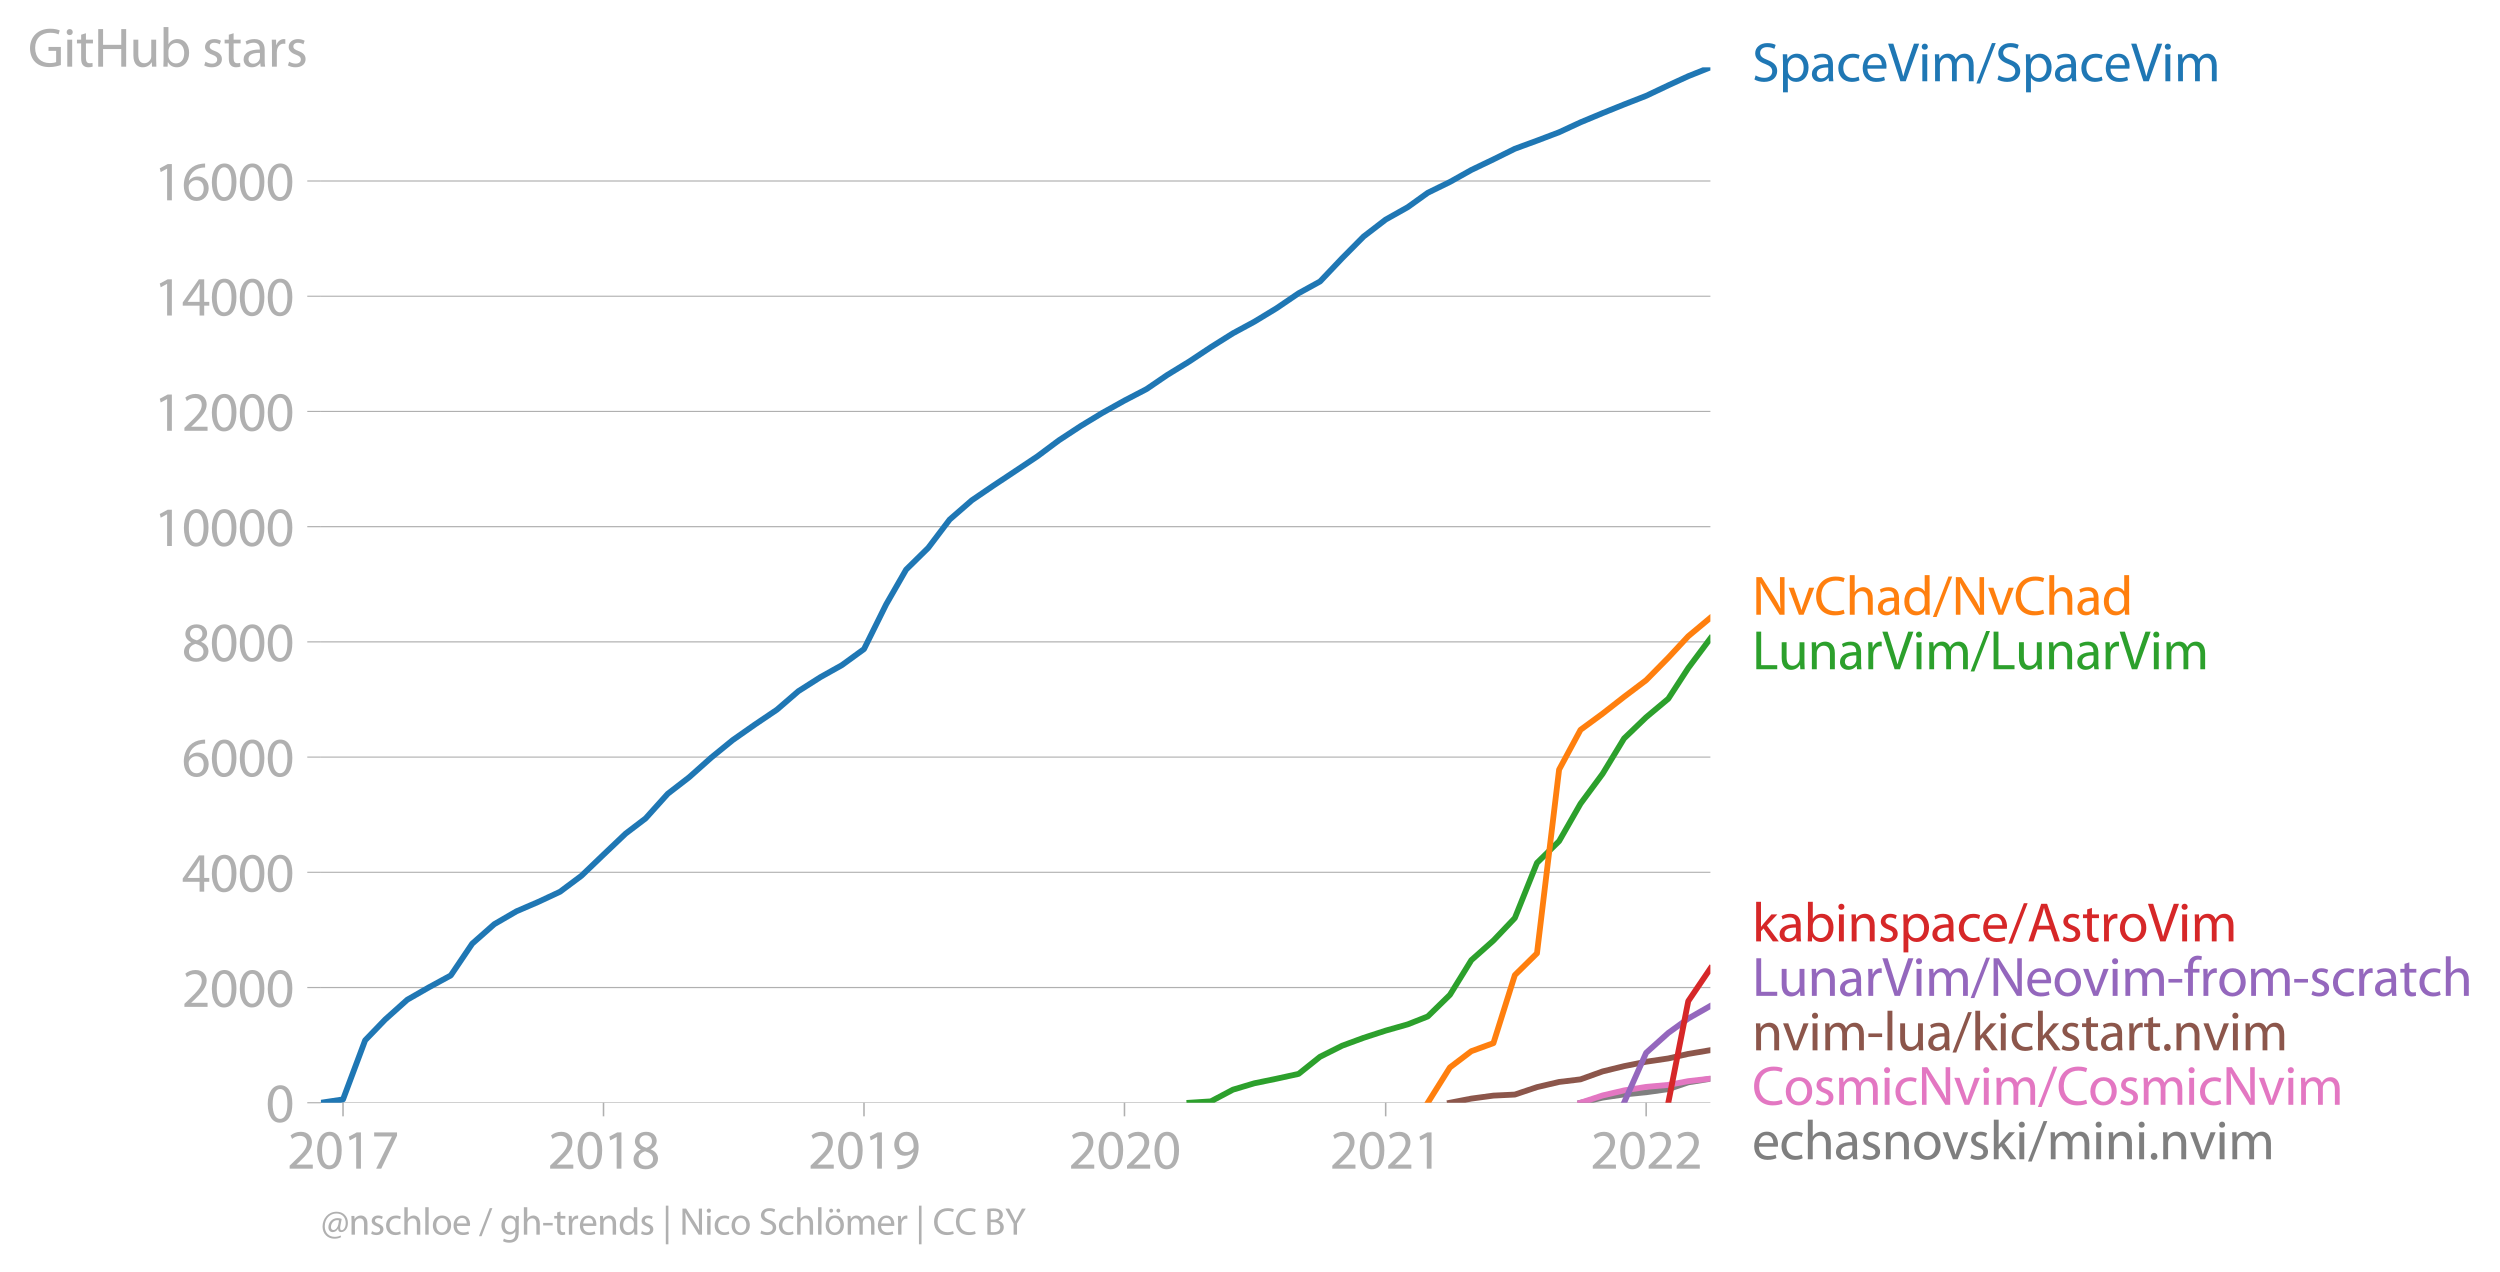 <svg xmlns:xlink="http://www.w3.org/1999/xlink" width="856.716" height="435.932" viewBox="0 0 642.537 326.949" xmlns="http://www.w3.org/2000/svg"><defs><style>*{stroke-linejoin:round;stroke-linecap:butt}</style></defs><g id="figure_1"><path d="M0 326.95h642.537V0H0v326.95z" style="fill:none" id="patch_1"/><g id="axes_1"><path d="M82.476 283.422h357.12V17.31H82.476v266.112z" style="fill:none" id="patch_2"/><g id="matplotlib.axis_1"><g id="xtick_1"><g id="line2d_1"><defs><path id="m64d87099d5" d="M0 0v3.5" style="stroke:#b0b0b0;stroke-width:.4"/></defs><use xlink:href="#m64d87099d5" x="88.162" y="283.422" style="fill:#b0b0b0;stroke:#b0b0b0;stroke-width:.4"/></g><g style="fill:#b0b0b0" transform="matrix(.14 0 0 -.14 73.8 300.362)" id="text_1"><defs><path id="MyriadPro-Regular-32" d="M2944 0v467H1075v13l333 307c877 845 1434 1466 1434 2234 0 595-378 1209-1274 1209-480 0-890-179-1178-422l180-397c192 160 505 352 883 352 621 0 825-390 825-813-6-627-486-1164-1548-2176L288 346V0h2656z" transform="scale(.016)"/><path id="MyriadPro-Regular-30" d="M1677 4230c-845 0-1447-768-1447-2163C243 691 794-70 1606-70c922 0 1447 780 1447 2195 0 1325-499 2105-1376 2105zm-32-435c582 0 845-672 845-1696 0-1062-276-1734-852-1734-512 0-844 614-844 1696 0 1133 358 1734 851 1734z" transform="scale(.016)"/><path id="MyriadPro-Regular-31" d="M1510 0h544v4160h-480l-908-486 108-429 724 390h12V0z" transform="scale(.016)"/><path id="MyriadPro-Regular-37" d="M365 4160v-467h2035v-13L595 0h583l1811 3789v371H365z" transform="scale(.016)"/></defs><use xlink:href="#MyriadPro-Regular-32"/><use xlink:href="#MyriadPro-Regular-30" x="51.3"/><use xlink:href="#MyriadPro-Regular-31" x="102.6"/><use xlink:href="#MyriadPro-Regular-37" x="153.9"/></g></g><g id="xtick_2"><use xlink:href="#m64d87099d5" x="155.111" y="283.422" style="fill:#b0b0b0;stroke:#b0b0b0;stroke-width:.4" id="line2d_2"/><g style="fill:#b0b0b0" transform="matrix(.14 0 0 -.14 140.748 300.362)" id="text_2"><defs><path id="MyriadPro-Regular-38" d="M1062 2170c-512-218-825-589-825-1114C237 448 762-70 1632-70c794 0 1414 486 1414 1209 0 506-320 871-838 1075v20c512 243 685 620 685 972 0 519-403 1024-1210 1024-729 0-1286-448-1286-1107 0-358 198-717 659-934l6-19zm583-1831c-531 0-851 371-832 794 0 397 262 717 749 857 563-160 915-403 915-908 0-423-327-743-832-743zm6 3488c506 0 704-345 704-678 0-378-275-634-633-755-480 128-794 352-794 768 0 358 256 665 723 665z" transform="scale(.016)"/></defs><use xlink:href="#MyriadPro-Regular-32"/><use xlink:href="#MyriadPro-Regular-30" x="51.3"/><use xlink:href="#MyriadPro-Regular-31" x="102.6"/><use xlink:href="#MyriadPro-Regular-38" x="153.9"/></g></g><g id="xtick_3"><use xlink:href="#m64d87099d5" x="222.059" y="283.422" style="fill:#b0b0b0;stroke:#b0b0b0;stroke-width:.4" id="line2d_3"/><g style="fill:#b0b0b0" transform="matrix(.14 0 0 -.14 207.696 300.362)" id="text_3"><defs><path id="MyriadPro-Regular-39" d="M614-64c135-6 314 0 519 32 448 51 889 243 1209 557 410 397 717 1037 717 1952 0 1062-525 1753-1376 1753S262 3539 262 2752c0-710 480-1274 1229-1274 416 0 749 167 979 448h20c-77-492-276-857-551-1107-237-224-544-358-870-403-192-19-333-32-455-19V-64zm1024 3866c589 0 852-544 852-1255 0-89-20-153-52-205-147-249-441-435-819-435-486 0-800 365-800 883 0 589 339 1012 813 1012h6z" transform="scale(.016)"/></defs><use xlink:href="#MyriadPro-Regular-32"/><use xlink:href="#MyriadPro-Regular-30" x="51.3"/><use xlink:href="#MyriadPro-Regular-31" x="102.6"/><use xlink:href="#MyriadPro-Regular-39" x="153.9"/></g></g><g id="xtick_4"><use xlink:href="#m64d87099d5" x="289.008" y="283.422" style="fill:#b0b0b0;stroke:#b0b0b0;stroke-width:.4" id="line2d_4"/><g style="fill:#b0b0b0" transform="matrix(.14 0 0 -.14 274.645 300.362)" id="text_4"><use xlink:href="#MyriadPro-Regular-32"/><use xlink:href="#MyriadPro-Regular-30" x="51.3"/><use xlink:href="#MyriadPro-Regular-32" x="102.6"/><use xlink:href="#MyriadPro-Regular-30" x="153.9"/></g></g><g id="xtick_5"><use xlink:href="#m64d87099d5" x="356.14" y="283.422" style="fill:#b0b0b0;stroke:#b0b0b0;stroke-width:.4" id="line2d_5"/><g style="fill:#b0b0b0" transform="matrix(.14 0 0 -.14 341.777 300.362)" id="text_5"><use xlink:href="#MyriadPro-Regular-32"/><use xlink:href="#MyriadPro-Regular-30" x="51.3"/><use xlink:href="#MyriadPro-Regular-32" x="102.6"/><use xlink:href="#MyriadPro-Regular-31" x="153.9"/></g></g><g id="xtick_6"><use xlink:href="#m64d87099d5" x="423.088" y="283.422" style="fill:#b0b0b0;stroke:#b0b0b0;stroke-width:.4" id="line2d_6"/><g style="fill:#b0b0b0" transform="matrix(.14 0 0 -.14 408.725 300.362)" id="text_6"><use xlink:href="#MyriadPro-Regular-32"/><use xlink:href="#MyriadPro-Regular-30" x="51.3"/><use xlink:href="#MyriadPro-Regular-32" x="102.6"/><use xlink:href="#MyriadPro-Regular-32" x="153.9"/></g></g></g><g id="matplotlib.axis_2"><g id="ytick_1"><path d="M82.476 283.422h357.12" clip-path="url(#p8708393d09)" style="fill:none;stroke:#b0b0b0;stroke-width:.3;stroke-linecap:square" id="line2d_7"/><g id="line2d_8"><defs><path id="meae8c3a401" d="M0 0h-3.5" style="stroke:#b0b0b0;stroke-width:.3"/></defs><use xlink:href="#meae8c3a401" x="82.476" y="283.422" style="fill:#b0b0b0;stroke:#b0b0b0;stroke-width:.3"/></g><use xlink:href="#MyriadPro-Regular-30" style="fill:#b0b0b0" transform="matrix(.14 0 0 -.14 68.295 288.392)" id="text_7"/></g><g id="ytick_2"><path d="M82.476 253.81h357.12" clip-path="url(#p8708393d09)" style="fill:none;stroke:#b0b0b0;stroke-width:.3;stroke-linecap:square" id="line2d_9"/><use xlink:href="#meae8c3a401" x="82.476" y="253.81" style="fill:#b0b0b0;stroke:#b0b0b0;stroke-width:.3" id="line2d_10"/><g style="fill:#b0b0b0" transform="matrix(.14 0 0 -.14 46.75 258.78)" id="text_8"><use xlink:href="#MyriadPro-Regular-32"/><use xlink:href="#MyriadPro-Regular-30" x="51.3"/><use xlink:href="#MyriadPro-Regular-30" x="102.6"/><use xlink:href="#MyriadPro-Regular-30" x="153.9"/></g></g><g id="ytick_3"><path d="M82.476 224.197h357.12" clip-path="url(#p8708393d09)" style="fill:none;stroke:#b0b0b0;stroke-width:.3;stroke-linecap:square" id="line2d_11"/><use xlink:href="#meae8c3a401" x="82.476" y="224.197" style="fill:#b0b0b0;stroke:#b0b0b0;stroke-width:.3" id="line2d_12"/><g style="fill:#b0b0b0" transform="matrix(.14 0 0 -.14 46.75 229.167)" id="text_9"><defs><path id="MyriadPro-Regular-34" d="M2560 0v1133h582v441h-582v2586h-608L96 1504v-371h1933V0h531zM666 1574v13l1017 1415c115 192 218 371 346 614h19c-13-218-19-435-19-653V1574H666z" transform="scale(.016)"/></defs><use xlink:href="#MyriadPro-Regular-34"/><use xlink:href="#MyriadPro-Regular-30" x="51.3"/><use xlink:href="#MyriadPro-Regular-30" x="102.6"/><use xlink:href="#MyriadPro-Regular-30" x="153.9"/></g></g><g id="ytick_4"><path d="M82.476 194.585h357.12" clip-path="url(#p8708393d09)" style="fill:none;stroke:#b0b0b0;stroke-width:.3;stroke-linecap:square" id="line2d_13"/><use xlink:href="#meae8c3a401" x="82.476" y="194.585" style="fill:#b0b0b0;stroke:#b0b0b0;stroke-width:.3" id="line2d_14"/><g style="fill:#b0b0b0" transform="matrix(.14 0 0 -.14 46.75 199.555)" id="text_10"><defs><path id="MyriadPro-Regular-36" d="M2662 4224c-102 0-243-6-409-32-525-64-986-275-1331-614-410-410-704-1056-704-1876C218 621 800-70 1690-70c864 0 1382 704 1382 1465 0 813-518 1344-1254 1344-461 0-807-217-1005-480h-19c96 685 563 1331 1446 1479 160 25 307 32 422 25v461zM1690 365c-589 0-903 505-916 1190 0 103 26 186 64 250 154 301 468 512 807 512 518 0 857-359 857-954s-326-998-806-998h-6z" transform="scale(.016)"/></defs><use xlink:href="#MyriadPro-Regular-36"/><use xlink:href="#MyriadPro-Regular-30" x="51.3"/><use xlink:href="#MyriadPro-Regular-30" x="102.6"/><use xlink:href="#MyriadPro-Regular-30" x="153.9"/></g></g><g id="ytick_5"><path d="M82.476 164.972h357.12" clip-path="url(#p8708393d09)" style="fill:none;stroke:#b0b0b0;stroke-width:.3;stroke-linecap:square" id="line2d_15"/><use xlink:href="#meae8c3a401" x="82.476" y="164.972" style="fill:#b0b0b0;stroke:#b0b0b0;stroke-width:.3" id="line2d_16"/><g style="fill:#b0b0b0" transform="matrix(.14 0 0 -.14 46.75 169.942)" id="text_11"><use xlink:href="#MyriadPro-Regular-38"/><use xlink:href="#MyriadPro-Regular-30" x="51.3"/><use xlink:href="#MyriadPro-Regular-30" x="102.6"/><use xlink:href="#MyriadPro-Regular-30" x="153.9"/></g></g><g id="ytick_6"><path d="M82.476 135.36h357.12" clip-path="url(#p8708393d09)" style="fill:none;stroke:#b0b0b0;stroke-width:.3;stroke-linecap:square" id="line2d_17"/><use xlink:href="#meae8c3a401" x="82.476" y="135.36" style="fill:#b0b0b0;stroke:#b0b0b0;stroke-width:.3" id="line2d_18"/><g style="fill:#b0b0b0" transform="matrix(.14 0 0 -.14 39.568 140.33)" id="text_12"><use xlink:href="#MyriadPro-Regular-31"/><use xlink:href="#MyriadPro-Regular-30" x="51.3"/><use xlink:href="#MyriadPro-Regular-30" x="102.6"/><use xlink:href="#MyriadPro-Regular-30" x="153.9"/><use xlink:href="#MyriadPro-Regular-30" x="205.2"/></g></g><g id="ytick_7"><path d="M82.476 105.748h357.12" clip-path="url(#p8708393d09)" style="fill:none;stroke:#b0b0b0;stroke-width:.3;stroke-linecap:square" id="line2d_19"/><use xlink:href="#meae8c3a401" x="82.476" y="105.748" style="fill:#b0b0b0;stroke:#b0b0b0;stroke-width:.3" id="line2d_20"/><g style="fill:#b0b0b0" transform="matrix(.14 0 0 -.14 39.568 110.718)" id="text_13"><use xlink:href="#MyriadPro-Regular-31"/><use xlink:href="#MyriadPro-Regular-32" x="51.3"/><use xlink:href="#MyriadPro-Regular-30" x="102.6"/><use xlink:href="#MyriadPro-Regular-30" x="153.9"/><use xlink:href="#MyriadPro-Regular-30" x="205.2"/></g></g><g id="ytick_8"><path d="M82.476 76.135h357.12" clip-path="url(#p8708393d09)" style="fill:none;stroke:#b0b0b0;stroke-width:.3;stroke-linecap:square" id="line2d_21"/><use xlink:href="#meae8c3a401" x="82.476" y="76.135" style="fill:#b0b0b0;stroke:#b0b0b0;stroke-width:.3" id="line2d_22"/><g style="fill:#b0b0b0" transform="matrix(.14 0 0 -.14 39.568 81.105)" id="text_14"><use xlink:href="#MyriadPro-Regular-31"/><use xlink:href="#MyriadPro-Regular-34" x="51.3"/><use xlink:href="#MyriadPro-Regular-30" x="102.6"/><use xlink:href="#MyriadPro-Regular-30" x="153.9"/><use xlink:href="#MyriadPro-Regular-30" x="205.2"/></g></g><g id="ytick_9"><path d="M82.476 46.523h357.12" clip-path="url(#p8708393d09)" style="fill:none;stroke:#b0b0b0;stroke-width:.3;stroke-linecap:square" id="line2d_23"/><use xlink:href="#meae8c3a401" x="82.476" y="46.523" style="fill:#b0b0b0;stroke:#b0b0b0;stroke-width:.3" id="line2d_24"/><g style="fill:#b0b0b0" transform="matrix(.14 0 0 -.14 39.568 51.493)" id="text_15"><use xlink:href="#MyriadPro-Regular-31"/><use xlink:href="#MyriadPro-Regular-36" x="51.3"/><use xlink:href="#MyriadPro-Regular-30" x="102.6"/><use xlink:href="#MyriadPro-Regular-30" x="153.9"/><use xlink:href="#MyriadPro-Regular-30" x="205.2"/></g></g><g style="fill:#b0b0b0" transform="matrix(.14 0 0 -.14 7.2 17.14)" id="text_16"><defs><path id="MyriadPro-Regular-47" d="M3770 2266H2349v-448h877V531c-128-64-378-115-743-115-1005 0-1664 646-1664 1741 0 1081 685 1734 1735 1734 435 0 723-83 953-185l135 454c-186 90-576 198-1076 198-1446 0-2329-940-2336-2227 0-672 231-1248 602-1606 422-403 960-570 1613-570 582 0 1075 147 1325 237v2074z" transform="scale(.016)"/><path id="MyriadPro-Regular-69" d="M1030 0v3098H467V0h563zM749 4320c-205 0-352-154-352-352 0-192 141-346 339-346 224 0 365 154 358 346 0 198-134 352-345 352z" transform="scale(.016)"/><path id="MyriadPro-Regular-74" d="M595 3667v-569H115v-429h480V979c0-365 58-640 218-806C947 19 1158-70 1421-70c217 0 390 38 499 83l-26 422c-83-25-172-38-326-38-314 0-422 217-422 601v1671h806v429h-806v742l-551-173z" transform="scale(.016)"/><path id="MyriadPro-Regular-48" d="M486 4314V0h557v2022h2087V0h563v4314h-563V2509H1043v1805H486z" transform="scale(.016)"/><path id="MyriadPro-Regular-75" d="M3059 3098h-563V1197c0-103-19-205-51-288-103-250-365-512-743-512-512 0-691 397-691 985v1716H448V1286C448 198 1030-70 1517-70c550 0 877 326 1024 576h13l32-506h499c-19 243-26 525-26 845v2253z" transform="scale(.016)"/><path id="MyriadPro-Regular-62" d="M467 800c0-275-13-589-25-800h486l26 512h19c230-410 589-582 1037-582 691 0 1388 550 1388 1657 7 941-537 1581-1305 1581-499 0-858-224-1056-570h-13v1946H467V800zm557 998c0 90 19 167 32 231 115 429 474 691 858 691 601 0 921-531 921-1152 0-710-352-1190-941-1190-409 0-736 268-844 659-13 64-26 134-26 205v556z" transform="scale(.016)"/><path id="MyriadPro-Regular-73" d="M250 147C467 19 781-70 1120-70c736 0 1158 390 1158 934 0 461-275 730-812 934-404 154-589 269-589 525 0 231 185 423 518 423 288 0 512-103 634-180l141 410c-173 102-448 192-762 192-666 0-1069-410-1069-909 0-371 263-678 819-877 416-153 576-300 576-569 0-256-192-461-601-461-282 0-576 115-743 224L250 147z" transform="scale(.016)"/><path id="MyriadPro-Regular-61" d="M2643 1901c0 621-230 1267-1177 1267-391 0-762-109-1018-275l128-371c218 140 518 230 806 230 634 0 704-461 704-717v-64C890 1978 224 1568 224 819c0-448 320-889 947-889 442 0 775 217 947 460h20l44-390h512c-38 211-51 474-51 742v1159zm-544-858c0-57-13-121-32-179-89-262-345-518-749-518-288 0-531 172-531 537 0 602 698 711 1312 698v-538z" transform="scale(.016)"/><path id="MyriadPro-Regular-72" d="M467 0h557v1651c0 96 13 186 26 263 76 422 358 723 755 723 77 0 134-7 192-19v531c-51 13-96 19-160 19-378 0-717-262-858-678h-25l-20 608H442c19-288 25-602 25-967V0z" transform="scale(.016)"/></defs><use xlink:href="#MyriadPro-Regular-47"/><use xlink:href="#MyriadPro-Regular-69" x="64.6"/><use xlink:href="#MyriadPro-Regular-74" x="88"/><use xlink:href="#MyriadPro-Regular-48" x="121.1"/><use xlink:href="#MyriadPro-Regular-75" x="186.3"/><use xlink:href="#MyriadPro-Regular-62" x="241.4"/><use xlink:href="#MyriadPro-Regular-20" x="298.3"/><use xlink:href="#MyriadPro-Regular-73" x="319.5"/><use xlink:href="#MyriadPro-Regular-74" x="359.1"/><use xlink:href="#MyriadPro-Regular-61" x="392.2"/><use xlink:href="#MyriadPro-Regular-72" x="440.4"/><use xlink:href="#MyriadPro-Regular-73" x="473.1"/></g></g><path d="m406.214 283.422 5.686-1.318 5.502-.814 5.686-.563 5.686-.8 5.136-1.746 5.686-.918" clip-path="url(#p8708393d09)" style="fill:none;stroke:#7f7f7f;stroke-width:1.5;stroke-linecap:square" id="line2d_25"/><path d="m406.214 283.422 5.686-1.88 5.502-1.288 5.686-.904 5.686-.518 5.136-.962 5.686-.652" clip-path="url(#p8708393d09)" style="fill:none;stroke:#e377c2;stroke-width:1.5;stroke-linecap:square" id="line2d_26"/><path d="m372.648 283.422 5.502-1.066 5.686-.77 5.503-.266 5.686-1.91 5.686-1.333 5.503-.666 5.686-2.043 5.502-1.348 5.686-1.14 5.686-.844 5.136-1.17 5.686-.962" clip-path="url(#p8708393d09)" style="fill:none;stroke:#8c564b;stroke-width:1.5;stroke-linecap:square" id="line2d_27"/><g style="fill:#1f77b4" transform="matrix(.14 0 0 -.14 450.31 20.894)" id="text_17"><defs><path id="MyriadPro-Regular-53" d="M269 211C499 58 954-70 1370-70c1017 0 1510 582 1510 1248 0 633-371 985-1101 1267-595 230-857 429-857 832 0 294 224 646 812 646 391 0 679-128 820-205l153 455c-192 109-512 211-953 211-839 0-1396-499-1396-1171 0-608 436-973 1140-1223 582-224 812-454 812-857 0-435-332-736-902-736-384 0-749 128-998 281L269 211z" transform="scale(.016)"/><path id="MyriadPro-Regular-70" d="M467-1267h557V416h13c185-307 544-486 953-486 730 0 1408 550 1408 1664 0 940-563 1574-1312 1574-505 0-870-224-1100-602h-13l-26 532H442c12-295 25-615 25-1012v-3353zm557 3059c0 77 19 160 38 230 109 423 468 698 852 698 595 0 921-531 921-1152 0-710-345-1197-941-1197-403 0-742 269-844 659-13 71-26 148-26 231v531z" transform="scale(.016)"/><path id="MyriadPro-Regular-63" d="M2579 538c-160-71-371-154-691-154-614 0-1075 442-1075 1158 0 647 384 1172 1094 1172 307 0 519-71 653-148l128 436c-154 76-448 160-781 160-1011 0-1664-692-1664-1645C243 570 851-70 1786-70c416 0 742 108 889 185l-96 423z" transform="scale(.016)"/><path id="MyriadPro-Regular-65" d="M2957 1446c6 58 19 148 19 263 0 569-269 1459-1280 1459-902 0-1453-736-1453-1670C243 563 813-70 1766-70c493 0 832 108 1031 198l-96 403c-211-89-455-160-858-160-563 0-1049 314-1062 1075h2176zM787 1850c45 390 295 915 864 915 634 0 787-557 781-915H787z" transform="scale(.016)"/><path id="MyriadPro-Regular-56" d="m2048 0 1542 4314h-595l-729-2132c-192-563-372-1107-493-1606h-13c-115 506-275 1030-461 1613L627 4314H26L1434 0h614z" transform="scale(.016)"/><path id="MyriadPro-Regular-6d" d="M467 0h551v1869c0 96 12 192 44 275 90 282 346 563 698 563 429 0 646-358 646-851V0h551v1914c0 102 19 204 45 281 96 275 345 512 665 512 455 0 672-358 672-953V0h551v1824c0 1075-608 1344-1018 1344-294 0-499-77-685-218-128-96-249-230-345-403h-13c-135 365-455 621-877 621-512 0-800-275-973-570h-19l-26 500H442c19-256 25-519 25-839V0z" transform="scale(.016)"/><path id="MyriadPro-Regular-2f" d="m422-256 1792 4640h-435L-6-256h428z" transform="scale(.016)"/></defs><use xlink:href="#MyriadPro-Regular-53"/><use xlink:href="#MyriadPro-Regular-70" x="49.3"/><use xlink:href="#MyriadPro-Regular-61" x="106.2"/><use xlink:href="#MyriadPro-Regular-63" x="154.4"/><use xlink:href="#MyriadPro-Regular-65" x="199.2"/><use xlink:href="#MyriadPro-Regular-56" x="249.3"/><use xlink:href="#MyriadPro-Regular-69" x="305.1"/><use xlink:href="#MyriadPro-Regular-6d" x="328.5"/><use xlink:href="#MyriadPro-Regular-2f" x="411.9"/><use xlink:href="#MyriadPro-Regular-53" x="446.2"/><use xlink:href="#MyriadPro-Regular-70" x="495.5"/><use xlink:href="#MyriadPro-Regular-61" x="552.4"/><use xlink:href="#MyriadPro-Regular-63" x="600.6"/><use xlink:href="#MyriadPro-Regular-65" x="645.4"/><use xlink:href="#MyriadPro-Regular-56" x="695.5"/><use xlink:href="#MyriadPro-Regular-69" x="751.3"/><use xlink:href="#MyriadPro-Regular-6d" x="774.7"/></g><g style="fill:#ff7f0e" transform="matrix(.14 0 0 -.14 450.31 158.003)" id="text_18"><defs><path id="MyriadPro-Regular-4e" d="M1011 0v1843c0 717-13 1235-45 1779l20 7c217-467 505-960 806-1440L3162 0h563v4314h-525V2509c0-672 13-1197 64-1773l-13-6c-205 441-454 896-774 1401L1094 4314H486V0h525z" transform="scale(.016)"/><path id="MyriadPro-Regular-76" d="M83 3098 1261 0h537l1216 3098h-588l-602-1741c-102-282-192-538-262-794h-20c-64 256-147 512-249 794L685 3098H83z" transform="scale(.016)"/><path id="MyriadPro-Regular-43" d="M3386 582c-224-108-570-179-909-179-1050 0-1658 679-1658 1735 0 1132 672 1779 1683 1779 359 0 660-77 871-179l134 454c-147 77-486 192-1024 192-1337 0-2253-915-2253-2266C230 704 1146-70 2362-70c524 0 934 108 1139 211l-115 441z" transform="scale(.016)"/><path id="MyriadPro-Regular-68" d="M467 0h563v1869c0 109 7 192 39 269 102 307 390 563 755 563 531 0 717-423 717-922V0h563v1843c0 1069-666 1325-1082 1325-211 0-409-64-576-160-172-96-313-237-403-397h-13v1933H467V0z" transform="scale(.016)"/><path id="MyriadPro-Regular-64" d="M2579 4544V2694h-13c-140 250-460 474-934 474-755 0-1395-634-1389-1664C243 563 819-70 1568-70c506 0 883 262 1056 608h13l25-538h506c-19 211-26 525-26 800v3744h-563zm0-3245c0-89-6-166-25-243-103-422-448-672-826-672-608 0-915 518-915 1146 0 684 345 1196 928 1196 422 0 729-294 813-652 19-71 25-167 25-237v-538z" transform="scale(.016)"/></defs><use xlink:href="#MyriadPro-Regular-4e"/><use xlink:href="#MyriadPro-Regular-76" x="65.8"/><use xlink:href="#MyriadPro-Regular-43" x="113.9"/><use xlink:href="#MyriadPro-Regular-68" x="171.9"/><use xlink:href="#MyriadPro-Regular-61" x="227.4"/><use xlink:href="#MyriadPro-Regular-64" x="275.6"/><use xlink:href="#MyriadPro-Regular-2f" x="332"/><use xlink:href="#MyriadPro-Regular-4e" x="366.3"/><use xlink:href="#MyriadPro-Regular-76" x="432.1"/><use xlink:href="#MyriadPro-Regular-43" x="480.2"/><use xlink:href="#MyriadPro-Regular-68" x="538.2"/><use xlink:href="#MyriadPro-Regular-61" x="593.7"/><use xlink:href="#MyriadPro-Regular-64" x="641.9"/></g><g style="fill:#2ca02c" transform="matrix(.14 0 0 -.14 450.31 172.003)" id="text_19"><defs><path id="MyriadPro-Regular-4c" d="M486 0h2400v467H1043v3847H486V0z" transform="scale(.016)"/><path id="MyriadPro-Regular-6e" d="M467 0h563v1862c0 96 13 192 39 263 96 313 384 576 755 576 531 0 717-416 717-915V0h563v1850c0 1062-666 1318-1094 1318-512 0-871-288-1024-582h-13l-32 512H442c19-256 25-519 25-839V0z" transform="scale(.016)"/></defs><use xlink:href="#MyriadPro-Regular-4c"/><use xlink:href="#MyriadPro-Regular-75" x="47.2"/><use xlink:href="#MyriadPro-Regular-6e" x="102.3"/><use xlink:href="#MyriadPro-Regular-61" x="157.8"/><use xlink:href="#MyriadPro-Regular-72" x="206"/><use xlink:href="#MyriadPro-Regular-56" x="238.7"/><use xlink:href="#MyriadPro-Regular-69" x="294.5"/><use xlink:href="#MyriadPro-Regular-6d" x="317.9"/><use xlink:href="#MyriadPro-Regular-2f" x="401.3"/><use xlink:href="#MyriadPro-Regular-4c" x="435.6"/><use xlink:href="#MyriadPro-Regular-75" x="482.8"/><use xlink:href="#MyriadPro-Regular-6e" x="537.9"/><use xlink:href="#MyriadPro-Regular-61" x="593.4"/><use xlink:href="#MyriadPro-Regular-72" x="641.6"/><use xlink:href="#MyriadPro-Regular-56" x="674.3"/><use xlink:href="#MyriadPro-Regular-69" x="730.1"/><use xlink:href="#MyriadPro-Regular-6d" x="753.5"/></g><g style="fill:#d62728" transform="matrix(.14 0 0 -.14 450.31 241.95)" id="text_20"><defs><path id="MyriadPro-Regular-6b" d="M1024 4544H467V0h557v1165l288 320L2381 0h685L1702 1824l1197 1274h-678l-909-1069c-90-109-198-243-275-352h-13v2867z" transform="scale(.016)"/><path id="MyriadPro-Regular-41" d="M2714 1357 3174 0h596L2298 4314h-672L160 0h576l448 1357h1530zm-1415 435 423 1248c83 262 153 525 217 781h13c64-250 128-506 224-787l422-1242H1299z" transform="scale(.016)"/><path id="MyriadPro-Regular-6f" d="M1779 3168c-857 0-1536-608-1536-1645C243 544 890-70 1728-70c749 0 1542 499 1542 1644 0 948-601 1594-1491 1594zm-13-422c666 0 928-666 928-1191 0-697-403-1203-940-1203-551 0-941 512-941 1190 0 589 288 1204 953 1204z" transform="scale(.016)"/></defs><use xlink:href="#MyriadPro-Regular-6b"/><use xlink:href="#MyriadPro-Regular-61" x="46.9"/><use xlink:href="#MyriadPro-Regular-62" x="95.1"/><use xlink:href="#MyriadPro-Regular-69" x="152"/><use xlink:href="#MyriadPro-Regular-6e" x="175.4"/><use xlink:href="#MyriadPro-Regular-73" x="230.9"/><use xlink:href="#MyriadPro-Regular-70" x="270.5"/><use xlink:href="#MyriadPro-Regular-61" x="327.4"/><use xlink:href="#MyriadPro-Regular-63" x="375.6"/><use xlink:href="#MyriadPro-Regular-65" x="420.4"/><use xlink:href="#MyriadPro-Regular-2f" x="470.5"/><use xlink:href="#MyriadPro-Regular-41" x="504.8"/><use xlink:href="#MyriadPro-Regular-73" x="566"/><use xlink:href="#MyriadPro-Regular-74" x="605.6"/><use xlink:href="#MyriadPro-Regular-72" x="638.7"/><use xlink:href="#MyriadPro-Regular-6f" x="671.4"/><use xlink:href="#MyriadPro-Regular-56" x="726.3"/><use xlink:href="#MyriadPro-Regular-69" x="782.1"/><use xlink:href="#MyriadPro-Regular-6d" x="805.5"/></g><g style="fill:#9467bd" transform="matrix(.14 0 0 -.14 450.31 255.95)" id="text_21"><defs><path id="MyriadPro-Regular-2d" d="M192 1939v-416h1581v416H192z" transform="scale(.016)"/><path id="MyriadPro-Regular-66" d="M1082 0v2669h748v429h-748v166c0 474 121 896 601 896 160 0 275-32 359-70l76 435c-108 45-281 89-480 89-262 0-544-83-755-288-262-249-358-646-358-1081v-147H90v-429h435V0h557z" transform="scale(.016)"/></defs><use xlink:href="#MyriadPro-Regular-4c"/><use xlink:href="#MyriadPro-Regular-75" x="47.2"/><use xlink:href="#MyriadPro-Regular-6e" x="102.3"/><use xlink:href="#MyriadPro-Regular-61" x="157.8"/><use xlink:href="#MyriadPro-Regular-72" x="206"/><use xlink:href="#MyriadPro-Regular-56" x="238.7"/><use xlink:href="#MyriadPro-Regular-69" x="294.5"/><use xlink:href="#MyriadPro-Regular-6d" x="317.9"/><use xlink:href="#MyriadPro-Regular-2f" x="401.3"/><use xlink:href="#MyriadPro-Regular-4e" x="435.6"/><use xlink:href="#MyriadPro-Regular-65" x="501.4"/><use xlink:href="#MyriadPro-Regular-6f" x="551.5"/><use xlink:href="#MyriadPro-Regular-76" x="606.4"/><use xlink:href="#MyriadPro-Regular-69" x="654.5"/><use xlink:href="#MyriadPro-Regular-6d" x="677.9"/><use xlink:href="#MyriadPro-Regular-2d" x="761.3"/><use xlink:href="#MyriadPro-Regular-66" x="792"/><use xlink:href="#MyriadPro-Regular-72" x="821.2"/><use xlink:href="#MyriadPro-Regular-6f" x="853.9"/><use xlink:href="#MyriadPro-Regular-6d" x="908.8"/><use xlink:href="#MyriadPro-Regular-2d" x="992.2"/><use xlink:href="#MyriadPro-Regular-73" x="1022.9"/><use xlink:href="#MyriadPro-Regular-63" x="1062.5"/><use xlink:href="#MyriadPro-Regular-72" x="1107.3"/><use xlink:href="#MyriadPro-Regular-61" x="1140"/><use xlink:href="#MyriadPro-Regular-74" x="1188.2"/><use xlink:href="#MyriadPro-Regular-63" x="1221.3"/><use xlink:href="#MyriadPro-Regular-68" x="1266.1"/></g><g style="fill:#8c564b" transform="matrix(.14 0 0 -.14 450.31 269.95)" id="text_22"><defs><path id="MyriadPro-Regular-6c" d="M467 0h563v4544H467V0z" transform="scale(.016)"/><path id="MyriadPro-Regular-2e" d="M710-70c237 0 384 172 384 403 0 237-153 403-377 403S333 570 333 333c0-231 153-403 371-403h6z" transform="scale(.016)"/></defs><use xlink:href="#MyriadPro-Regular-6e"/><use xlink:href="#MyriadPro-Regular-76" x="55.5"/><use xlink:href="#MyriadPro-Regular-69" x="103.6"/><use xlink:href="#MyriadPro-Regular-6d" x="127"/><use xlink:href="#MyriadPro-Regular-2d" x="210.4"/><use xlink:href="#MyriadPro-Regular-6c" x="241.1"/><use xlink:href="#MyriadPro-Regular-75" x="264.7"/><use xlink:href="#MyriadPro-Regular-61" x="319.8"/><use xlink:href="#MyriadPro-Regular-2f" x="368"/><use xlink:href="#MyriadPro-Regular-6b" x="402.3"/><use xlink:href="#MyriadPro-Regular-69" x="449.2"/><use xlink:href="#MyriadPro-Regular-63" x="472.6"/><use xlink:href="#MyriadPro-Regular-6b" x="517.4"/><use xlink:href="#MyriadPro-Regular-73" x="564.3"/><use xlink:href="#MyriadPro-Regular-74" x="603.9"/><use xlink:href="#MyriadPro-Regular-61" x="637"/><use xlink:href="#MyriadPro-Regular-72" x="685.2"/><use xlink:href="#MyriadPro-Regular-74" x="717.9"/><use xlink:href="#MyriadPro-Regular-2e" x="751"/><use xlink:href="#MyriadPro-Regular-6e" x="771.7"/><use xlink:href="#MyriadPro-Regular-76" x="827.2"/><use xlink:href="#MyriadPro-Regular-69" x="875.3"/><use xlink:href="#MyriadPro-Regular-6d" x="898.7"/></g><g style="fill:#e377c2" transform="matrix(.14 0 0 -.14 450.31 283.95)" id="text_23"><use xlink:href="#MyriadPro-Regular-43"/><use xlink:href="#MyriadPro-Regular-6f" x="58"/><use xlink:href="#MyriadPro-Regular-73" x="112.9"/><use xlink:href="#MyriadPro-Regular-6d" x="152.5"/><use xlink:href="#MyriadPro-Regular-69" x="235.9"/><use xlink:href="#MyriadPro-Regular-63" x="259.3"/><use xlink:href="#MyriadPro-Regular-4e" x="304.1"/><use xlink:href="#MyriadPro-Regular-76" x="369.9"/><use xlink:href="#MyriadPro-Regular-69" x="418"/><use xlink:href="#MyriadPro-Regular-6d" x="441.4"/><use xlink:href="#MyriadPro-Regular-2f" x="524.8"/><use xlink:href="#MyriadPro-Regular-43" x="559.1"/><use xlink:href="#MyriadPro-Regular-6f" x="617.1"/><use xlink:href="#MyriadPro-Regular-73" x="672"/><use xlink:href="#MyriadPro-Regular-6d" x="711.6"/><use xlink:href="#MyriadPro-Regular-69" x="795"/><use xlink:href="#MyriadPro-Regular-63" x="818.4"/><use xlink:href="#MyriadPro-Regular-4e" x="863.2"/><use xlink:href="#MyriadPro-Regular-76" x="929"/><use xlink:href="#MyriadPro-Regular-69" x="977.1"/><use xlink:href="#MyriadPro-Regular-6d" x="1000.5"/></g><g style="fill:#7f7f7f" transform="matrix(.14 0 0 -.14 450.31 297.95)" id="text_24"><use xlink:href="#MyriadPro-Regular-65"/><use xlink:href="#MyriadPro-Regular-63" x="50.1"/><use xlink:href="#MyriadPro-Regular-68" x="94.9"/><use xlink:href="#MyriadPro-Regular-61" x="150.4"/><use xlink:href="#MyriadPro-Regular-73" x="198.6"/><use xlink:href="#MyriadPro-Regular-6e" x="238.2"/><use xlink:href="#MyriadPro-Regular-6f" x="293.7"/><use xlink:href="#MyriadPro-Regular-76" x="348.6"/><use xlink:href="#MyriadPro-Regular-73" x="396.7"/><use xlink:href="#MyriadPro-Regular-6b" x="436.3"/><use xlink:href="#MyriadPro-Regular-69" x="483.2"/><use xlink:href="#MyriadPro-Regular-2f" x="506.6"/><use xlink:href="#MyriadPro-Regular-6d" x="540.9"/><use xlink:href="#MyriadPro-Regular-69" x="624.3"/><use xlink:href="#MyriadPro-Regular-6e" x="647.7"/><use xlink:href="#MyriadPro-Regular-69" x="703.2"/><use xlink:href="#MyriadPro-Regular-2e" x="726.6"/><use xlink:href="#MyriadPro-Regular-6e" x="747.3"/><use xlink:href="#MyriadPro-Regular-76" x="802.8"/><use xlink:href="#MyriadPro-Regular-69" x="850.9"/><use xlink:href="#MyriadPro-Regular-6d" x="874.3"/></g><g style="fill:#b0b0b0" transform="matrix(.097 0 0 -.097 82.476 317.32)" id="text_25"><defs><path id="MyriadPro-Regular-40" d="M2867 1632c-70-397-409-870-781-870-281 0-422 204-422 486 0 621 454 1152 1018 1152 147 0 256-26 320-45l-135-723zm384-1773c-262-147-601-224-966-224-947 0-1645 666-1645 1735 0 1299 877 2131 1920 2131 992 0 1549-672 1549-1600 0-743-365-1178-691-1171-212 6-288 230-192 716l217 1159c-166 77-409 134-685 134-889 0-1516-723-1516-1517 0-505 320-806 691-806 384 0 678 186 902 563h26c-19-390 217-563 473-563 602 0 1140 563 1140 1523 0 1069-749 1856-1863 1856-1421 0-2336-1145-2336-2464C275 96 1165-672 2214-672c429 0 788 70 1140 256l-103 275z" transform="scale(.016)"/><path id="MyriadPro-Regular-67" d="M3110 2246c0 378 13 628 26 852h-493l-25-468h-13c-135 256-429 538-967 538-710 0-1395-595-1395-1645C243 666 794 13 1562 13c480 0 812 230 985 518h13V186c0-781-422-1082-998-1082-384 0-704 115-909 243l-141-429c250-166 659-256 1030-256 391 0 826 90 1127 372 301 268 441 704 441 1414v1798zm-556-928c0-96-13-204-45-300-122-359-435-576-781-576-608 0-915 505-915 1113 0 717 384 1171 921 1171 410 0 685-268 788-595 25-77 32-160 32-256v-557z" transform="scale(.016)"/><path id="MyriadPro-Regular-7c" d="M550 4800v-6400h429v6400H550z" transform="scale(.016)"/><path id="MyriadPro-Regular-f6" d="M1165 3648c185 0 313 154 313 326 0 186-134 327-313 327s-327-147-327-327c0-172 135-326 320-326h7zm1184 0c185 0 313 154 313 326 0 186-134 327-313 327s-320-147-320-327c0-172 128-326 313-326h7zm-570-480c-857 0-1536-608-1536-1645C243 544 890-70 1728-70c749 0 1542 499 1542 1644 0 948-601 1594-1491 1594zm-13-422c666 0 928-666 928-1191 0-697-403-1203-940-1203-551 0-941 512-941 1190 0 589 288 1204 953 1204z" transform="scale(.016)"/><path id="MyriadPro-Regular-42" d="M486 13c186-26 480-51 864-51 704 0 1191 128 1492 403 217 211 364 493 364 864 0 640-480 979-889 1081v13c454 167 729 531 729 947 0 340-134 596-358 762-269 218-627 314-1184 314-390 0-774-39-1018-90V13zm557 3865c90 20 237 39 493 39 563 0 947-199 947-704 0-416-345-723-934-723h-506v1388zm0-1811h461c608 0 1114-243 1114-832 0-627-532-838-1108-838-198 0-358 6-467 25v1645z" transform="scale(.016)"/><path id="MyriadPro-Regular-59" d="M2010 0v1837l1446 2477h-634l-620-1191c-167-326-314-608-436-889h-12c-135 300-263 563-429 889L717 4314H83l1363-2484V0h564z" transform="scale(.016)"/></defs><use xlink:href="#MyriadPro-Regular-40"/><use xlink:href="#MyriadPro-Regular-6e" x="73.7"/><use xlink:href="#MyriadPro-Regular-73" x="129.2"/><use xlink:href="#MyriadPro-Regular-63" x="168.8"/><use xlink:href="#MyriadPro-Regular-68" x="213.6"/><use xlink:href="#MyriadPro-Regular-6c" x="269.1"/><use xlink:href="#MyriadPro-Regular-6f" x="292.7"/><use xlink:href="#MyriadPro-Regular-65" x="347.6"/><use xlink:href="#MyriadPro-Regular-20" x="397.7"/><use xlink:href="#MyriadPro-Regular-2f" x="418.9"/><use xlink:href="#MyriadPro-Regular-20" x="453.2"/><use xlink:href="#MyriadPro-Regular-67" x="474.4"/><use xlink:href="#MyriadPro-Regular-68" x="530.3"/><use xlink:href="#MyriadPro-Regular-2d" x="585.8"/><use xlink:href="#MyriadPro-Regular-74" x="616.5"/><use xlink:href="#MyriadPro-Regular-72" x="649.6"/><use xlink:href="#MyriadPro-Regular-65" x="682.3"/><use xlink:href="#MyriadPro-Regular-6e" x="732.4"/><use xlink:href="#MyriadPro-Regular-64" x="787.9"/><use xlink:href="#MyriadPro-Regular-73" x="844.3"/><use xlink:href="#MyriadPro-Regular-20" x="883.9"/><use xlink:href="#MyriadPro-Regular-7c" x="905.1"/><use xlink:href="#MyriadPro-Regular-20" x="929"/><use xlink:href="#MyriadPro-Regular-4e" x="950.2"/><use xlink:href="#MyriadPro-Regular-69" x="1016"/><use xlink:href="#MyriadPro-Regular-63" x="1039.4"/><use xlink:href="#MyriadPro-Regular-6f" x="1084.2"/><use xlink:href="#MyriadPro-Regular-20" x="1139.1"/><use xlink:href="#MyriadPro-Regular-53" x="1160.3"/><use xlink:href="#MyriadPro-Regular-63" x="1209.6"/><use xlink:href="#MyriadPro-Regular-68" x="1254.4"/><use xlink:href="#MyriadPro-Regular-6c" x="1309.9"/><use xlink:href="#MyriadPro-Regular-f6" x="1333.5"/><use xlink:href="#MyriadPro-Regular-6d" x="1388.4"/><use xlink:href="#MyriadPro-Regular-65" x="1471.8"/><use xlink:href="#MyriadPro-Regular-72" x="1521.9"/><use xlink:href="#MyriadPro-Regular-20" x="1554.6"/><use xlink:href="#MyriadPro-Regular-7c" x="1575.8"/><use xlink:href="#MyriadPro-Regular-20" x="1599.7"/><use xlink:href="#MyriadPro-Regular-43" x="1620.9"/><use xlink:href="#MyriadPro-Regular-43" x="1678.9"/><use xlink:href="#MyriadPro-Regular-20" x="1736.9"/><use xlink:href="#MyriadPro-Regular-42" x="1758.1"/><use xlink:href="#MyriadPro-Regular-59" x="1812.3"/></g><path d="m417.402 283.422 5.686-12.837 5.686-5.108 5.136-3.702 5.686-3.242" clip-path="url(#p8708393d09)" style="fill:none;stroke:#9467bd;stroke-width:1.5;stroke-linecap:square" id="line2d_28"/><path d="m428.774 283.422 5.136-26.118 5.686-8.395" clip-path="url(#p8708393d09)" style="fill:none;stroke:#d62728;stroke-width:1.5;stroke-linecap:square" id="line2d_29"/><path d="m305.7 283.422 5.502-.355 5.686-3.006 5.502-1.643 5.686-1.17 5.687-1.244 5.502-4.397 5.686-2.843 5.503-2.028 5.686-1.851 5.686-1.614 5.136-2.029 5.686-5.552 5.502-8.913 5.686-5.05 5.503-5.788 5.686-14.17 5.686-5.582 5.503-9.624 5.686-7.7 5.502-9.06 5.686-5.464 5.686-4.753 5.136-7.906 5.686-7.61" clip-path="url(#p8708393d09)" style="fill:none;stroke:#2ca02c;stroke-width:1.5;stroke-linecap:square" id="line2d_30"/><path d="m366.962 283.422 5.686-9.076 5.502-4.175 5.686-2.073 5.503-17.486 5.686-5.597 5.686-47.217 5.503-10.216 5.686-4.176 5.502-4.294 5.686-4.293 5.686-5.775 5.136-5.523 5.686-4.752" clip-path="url(#p8708393d09)" style="fill:none;stroke:#ff7f0e;stroke-width:1.5;stroke-linecap:square" id="line2d_31"/><path d="m82.476 283.422 5.686-.859 5.686-15.19 5.136-5.331 5.686-5.093 5.503-3.154 5.686-3.095 5.502-8.158 5.686-5.02 5.687-3.3 5.502-2.37 5.686-2.65 5.503-4.102 5.686-5.448 5.686-5.404 5.136-3.91 5.686-6.322 5.502-4.249 5.686-5.064 5.503-4.486 5.686-3.983 5.686-3.835 5.503-4.752 5.686-3.613 5.502-3.08 5.686-4.13 5.686-11.476 5.136-8.943 5.686-5.596 5.503-7.27 5.686-4.945 5.502-3.746 5.687-3.776 5.686-3.79 5.502-4.102 5.686-3.73 5.503-3.332 5.686-3.169 5.686-2.961 5.32-3.628 5.685-3.479 5.503-3.657 5.686-3.568 5.502-2.976 5.686-3.45 5.687-3.865 5.502-3.02 5.686-5.997 5.503-5.552 5.686-4.368 5.686-3.198 5.136-3.687 5.686-2.783 5.502-3.08 5.686-2.724 5.503-2.725 5.686-2.087 5.686-2.162 5.503-2.547 5.686-2.369 5.502-2.22 5.686-2.222 5.686-2.694 5.136-2.355 5.686-2.265" clip-path="url(#p8708393d09)" style="fill:none;stroke:#1f77b4;stroke-width:1.5;stroke-linecap:square" id="line2d_32"/></g></g><defs><clipPath id="p8708393d09"><path d="M82.476 17.31h357.12v266.112H82.476z"/></clipPath></defs></svg>